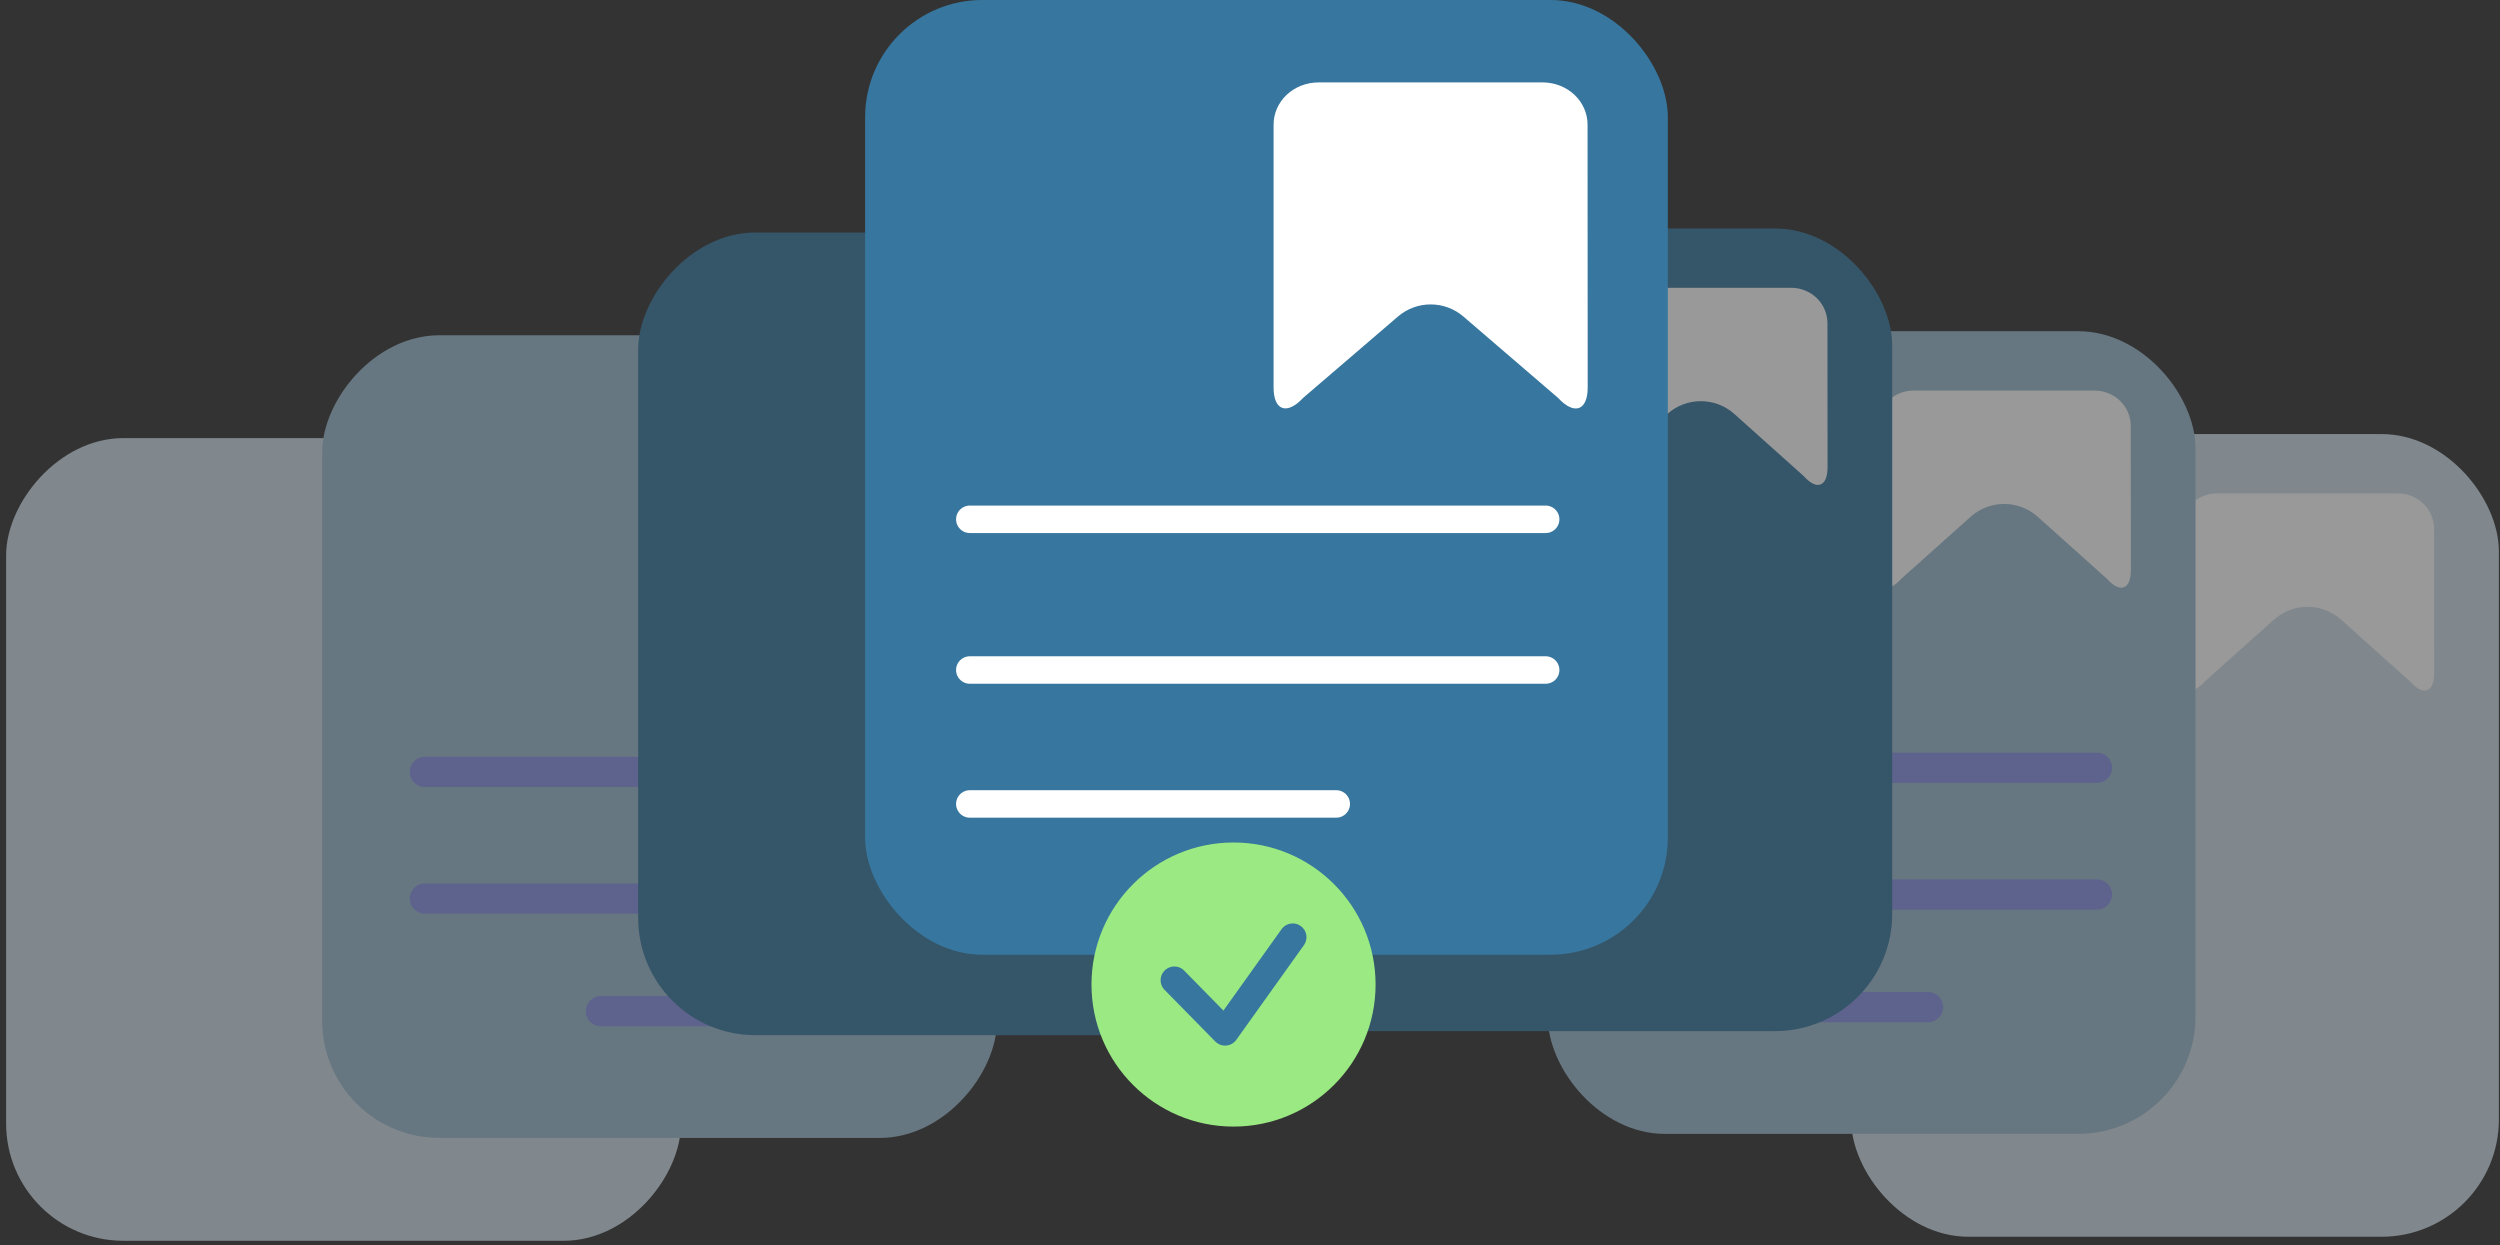 <svg width="273" height="136" viewBox="0 0 273 136" fill="none" xmlns="http://www.w3.org/2000/svg">
<rect x="0" y="0" width="273" height="136" fill="#333333" stroke="none"/>
<g opacity="0.5">
<rect x="202.14" y="47.401" width="70.736" height="87.651" rx="12.803" fill="#CDDDE7"/>
<path d="M265.816 73.482C265.816 75.611 264.63 76.041 263.211 74.442L255.639 67.662C253.557 65.797 250.406 65.796 248.322 67.659L240.741 74.435C239.306 76.037 238.136 75.596 238.136 73.478L238.137 57.751C238.137 56.724 238.553 55.74 239.294 55.014C240.035 54.288 241.041 53.88 242.089 53.88H261.852C262.9 53.88 263.905 54.288 264.646 55.014C265.388 55.74 265.804 56.724 265.804 57.751L265.816 73.482Z" fill="white"/>
<rect x="169.015" y="36.17" width="70.736" height="87.651" rx="12.803" fill="#9BBBCF"/>
<path fill-rule="evenodd" clip-rule="evenodd" d="M178.24 83.846H228.986H178.24Z" fill="#FAFBFF"/>
<path d="M178.24 83.846H228.986" stroke="#7468FF" stroke-opacity="0.47" stroke-width="3.303" stroke-miterlimit="1.5" stroke-linecap="round" stroke-linejoin="round"/>
<path fill-rule="evenodd" clip-rule="evenodd" d="M178.24 97.683H228.986H178.24Z" fill="#FAFBFF"/>
<path d="M178.24 97.683H228.986" stroke="#7468FF" stroke-opacity="0.47" stroke-width="3.303" stroke-miterlimit="1.5" stroke-linecap="round" stroke-linejoin="round"/>
<path fill-rule="evenodd" clip-rule="evenodd" d="M178.24 109.979H210.533H178.24Z" fill="#FAFBFF"/>
<path d="M178.24 109.979H210.533" stroke="#7468FF" stroke-opacity="0.47" stroke-width="3.303" stroke-miterlimit="1.5" stroke-linecap="round" stroke-linejoin="round"/>
<path d="M232.691 62.251C232.691 64.38 231.505 64.809 230.086 63.211L222.514 56.43C220.432 54.566 217.281 54.564 215.197 56.427L207.616 63.203C206.181 64.805 205.011 64.364 205.011 62.247L205.012 46.519C205.012 45.493 205.428 44.508 206.169 43.782C206.91 43.056 207.916 42.648 208.964 42.648H228.727C229.775 42.648 230.78 43.056 231.521 43.782C232.263 44.508 232.679 45.493 232.679 46.519L232.691 62.251Z" fill="white"/>
<rect x="135.894" y="24.948" width="70.736" height="87.651" rx="12.803" fill="#37779F"/>
<path fill-rule="evenodd" clip-rule="evenodd" d="M145.119 72.624H195.864H145.119Z" fill="white"/>
<path d="M145.119 72.624H195.864" stroke="#37779F" stroke-width="3" stroke-miterlimit="1.5" stroke-linecap="round" stroke-linejoin="round"/>
<path fill-rule="evenodd" clip-rule="evenodd" d="M145.119 86.461H195.864H145.119Z" fill="white"/>
<path d="M145.119 86.461H195.864" stroke="#37779F" stroke-width="3" stroke-miterlimit="1.5" stroke-linecap="round" stroke-linejoin="round"/>
<path fill-rule="evenodd" clip-rule="evenodd" d="M145.119 98.757H177.411H145.119Z" fill="white"/>
<path d="M145.119 98.757H177.411" stroke="#37779F" stroke-width="3" stroke-miterlimit="1.5" stroke-linecap="round" stroke-linejoin="round"/>
<path d="M199.569 51.029C199.569 53.157 198.383 53.587 196.964 51.989L189.392 45.208C187.31 43.343 184.159 43.342 182.075 45.205L174.494 51.981C173.06 53.583 171.89 53.142 171.89 51.025L171.89 35.297C171.89 34.27 172.306 33.286 173.047 32.56C173.789 31.834 174.794 31.426 175.842 31.426H195.605C196.653 31.426 197.658 31.834 198.4 32.56C199.141 33.286 199.557 34.27 199.557 35.297L199.569 51.029Z" fill="white"/>
</g>
<g opacity="0.5">
<rect width="73.696" height="87.651" rx="12.803" transform="matrix(-1 0 0 1 74.365 47.843)" fill="#CDDDE7"/>
<rect width="73.696" height="87.651" rx="12.803" transform="matrix(-1 0 0 1 108.876 36.611)" fill="#9BBBCF"/>
<path fill-rule="evenodd" clip-rule="evenodd" d="M99.265 84.288H46.397H99.265Z" fill="#FAFBFF"/>
<path d="M99.265 84.288H46.397" stroke="#7468FF" stroke-opacity="0.47" stroke-width="3.303" stroke-miterlimit="1.5" stroke-linecap="round" stroke-linejoin="round"/>
<path fill-rule="evenodd" clip-rule="evenodd" d="M99.265 98.124H46.397H99.265Z" fill="#FAFBFF"/>
<path d="M99.265 98.124H46.397" stroke="#7468FF" stroke-opacity="0.47" stroke-width="3.303" stroke-miterlimit="1.5" stroke-linecap="round" stroke-linejoin="round"/>
<path fill-rule="evenodd" clip-rule="evenodd" d="M99.265 110.421H65.622H99.265Z" fill="#FAFBFF"/>
<path d="M99.265 110.421H65.622" stroke="#7468FF" stroke-opacity="0.47" stroke-width="3.303" stroke-miterlimit="1.5" stroke-linecap="round" stroke-linejoin="round"/>
<rect width="73.696" height="87.651" rx="12.803" transform="matrix(-1 0 0 1 143.383 25.39)" fill="#37779F"/>
<path fill-rule="evenodd" clip-rule="evenodd" d="M133.772 73.066H80.903H133.772Z" fill="white"/>
<path d="M133.772 73.066H80.903" stroke="#37779F" stroke-width="3" stroke-miterlimit="1.5" stroke-linecap="round" stroke-linejoin="round"/>
<path fill-rule="evenodd" clip-rule="evenodd" d="M133.772 86.903H80.903H133.772Z" fill="white"/>
<path d="M133.772 86.903H80.903" stroke="#37779F" stroke-width="3" stroke-miterlimit="1.5" stroke-linecap="round" stroke-linejoin="round"/>
<path fill-rule="evenodd" clip-rule="evenodd" d="M133.772 99.199H100.129H133.772Z" fill="white"/>
<path d="M133.772 99.199H100.129" stroke="#37779F" stroke-width="3" stroke-miterlimit="1.5" stroke-linecap="round" stroke-linejoin="round"/>
</g>
<rect x="94.471" width="87.655" height="104.254" rx="12.803" fill="#37779F"/>
<path fill-rule="evenodd" clip-rule="evenodd" d="M105.903 56.708H168.786H105.903Z" fill="white"/>
<path d="M105.903 56.708H168.786" stroke="white" stroke-width="3" stroke-miterlimit="1.5" stroke-linecap="round" stroke-linejoin="round"/>
<path fill-rule="evenodd" clip-rule="evenodd" d="M105.903 73.165H168.786H105.903Z" fill="white"/>
<path d="M105.903 73.165H168.786" stroke="white" stroke-width="3" stroke-miterlimit="1.5" stroke-linecap="round" stroke-linejoin="round"/>
<path fill-rule="evenodd" clip-rule="evenodd" d="M105.903 87.79H145.919H105.903Z" fill="white"/>
<path d="M105.903 87.79H145.919" stroke="white" stroke-width="3" stroke-miterlimit="1.5" stroke-linecap="round" stroke-linejoin="round"/>
<path d="M173.376 42.315C173.376 44.847 171.907 45.359 170.148 43.457L159.807 34.569C157.751 32.802 154.714 32.801 152.657 34.565L142.304 43.448C140.526 45.354 139.076 44.829 139.076 42.311L139.076 13.604C139.076 12.383 139.592 11.212 140.511 10.348C141.429 9.485 142.675 9 143.974 9H168.464C169.763 9 171.008 9.485 171.927 10.348C172.845 11.212 173.361 12.383 173.361 13.604L173.376 42.315Z" fill="white"/>
<circle cx="134.702" cy="107.512" r="15.512" fill="#9AE982"/>
<path d="M128.24 107.04L133.78 112.681L141.167 102.34" stroke="#37779F" stroke-width="3" stroke-miterlimit="1.5" stroke-linecap="round" stroke-linejoin="round"/>
</svg>
